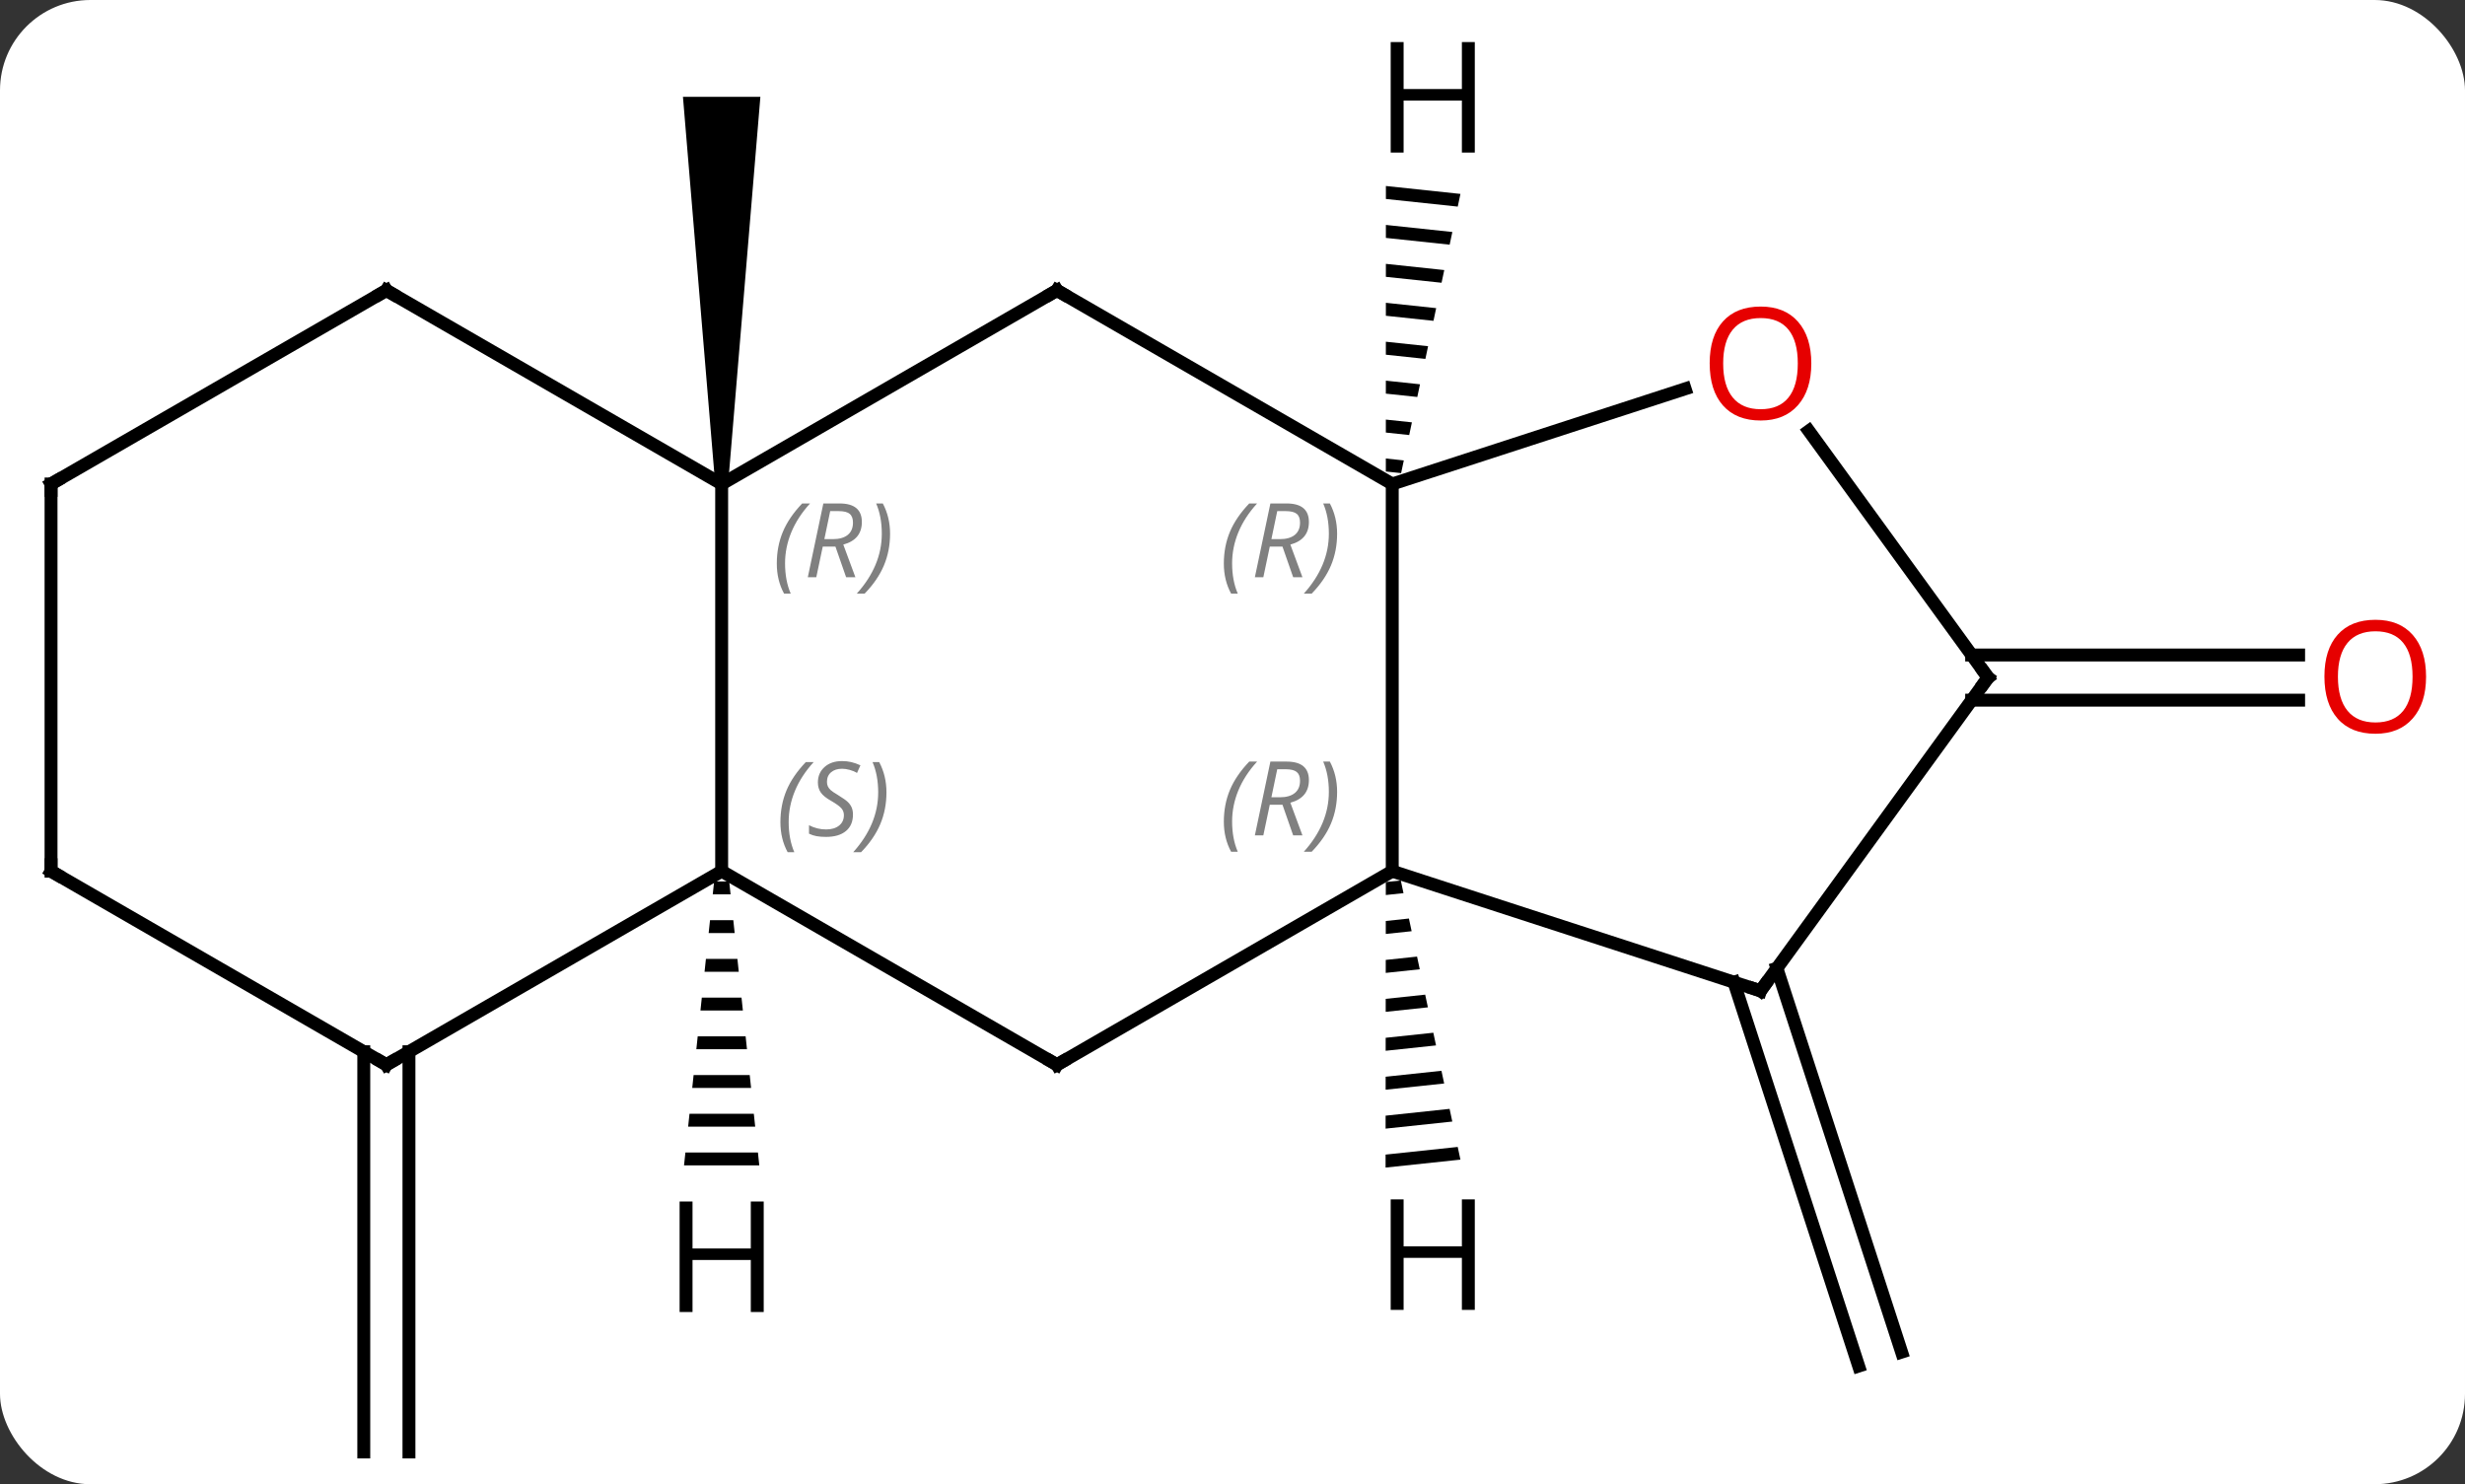 <svg width="191" viewBox="0 0 191 115" style="fill-opacity:1; color-rendering:auto; color-interpolation:auto; text-rendering:auto; stroke:black; stroke-linecap:square; stroke-miterlimit:10; shape-rendering:auto; stroke-opacity:1; fill:black; stroke-dasharray:none; font-weight:normal; stroke-width:1; font-family:'Open Sans'; font-style:normal; stroke-linejoin:miter; font-size:12; stroke-dashoffset:0; image-rendering:auto;" height="115" class="cas-substance-image" xmlns:xlink="http://www.w3.org/1999/xlink" xmlns="http://www.w3.org/2000/svg"><rect x="0" y="0" width="191" height="115" fill="#333333" stroke="none"/><svg class="cas-substance-single-component"><rect y="0" x="0" width="191" stroke="none" ry="7" rx="7" height="115" fill="white" class="cas-substance-group"/><svg y="0" x="0" width="191" viewBox="0 0 191 115" style="fill:black;" height="115" class="cas-substance-single-component-image"><svg><g><g transform="translate(94,60)" style="text-rendering:geometricPrecision; color-rendering:optimizeQuality; color-interpolation:linearRGB; stroke-linecap:butt; image-rendering:optimizeQuality;"><path style="stroke:none;" d="M-37.582 -22.5 L-38.582 -22.5 L-41.082 -52.5 L-35.082 -52.5 Z"/><line y2="21.49" y1="52.5" x2="-62.312" x1="-62.312" style="fill:none;"/><line y2="21.49" y1="52.5" x2="-65.812" x1="-65.812" style="fill:none;"/><line y2="15.02" y1="44.762" x2="43.682" x1="53.345" style="fill:none;"/><line y2="16.102" y1="45.844" x2="40.354" x1="50.017" style="fill:none;"/><line y2="-9.25" y1="-9.25" x2="58.773" x1="84.108" style="fill:none;"/><line y2="-5.75" y1="-5.75" x2="58.773" x1="84.108" style="fill:none;"/><line y2="7.5" y1="-22.5" x2="-38.082" x1="-38.082" style="fill:none;"/><line y2="-37.5" y1="-22.5" x2="-12.102" x1="-38.082" style="fill:none;"/><line y2="-37.5" y1="-22.5" x2="-64.062" x1="-38.082" style="fill:none;"/><line y2="22.5" y1="7.5" x2="-12.102" x1="-38.082" style="fill:none;"/><line y2="22.5" y1="7.5" x2="-64.062" x1="-38.082" style="fill:none;"/><line y2="-22.5" y1="-37.5" x2="13.878" x1="-12.102" style="fill:none;"/><line y2="-22.5" y1="-37.5" x2="-90.045" x1="-64.062" style="fill:none;"/><line y2="7.5" y1="22.5" x2="13.878" x1="-12.102" style="fill:none;"/><line y2="7.5" y1="22.5" x2="-90.045" x1="-64.062" style="fill:none;"/><line y2="7.5" y1="-22.5" x2="13.878" x1="13.878" style="fill:none;"/><line y2="-29.873" y1="-22.5" x2="36.571" x1="13.878" style="fill:none;"/><line y2="7.5" y1="-22.5" x2="-90.045" x1="-90.045" style="fill:none;"/><line y2="16.77" y1="7.5" x2="42.411" x1="13.878" style="fill:none;"/><line y2="-7.5" y1="-26.611" x2="60.045" x1="46.16" style="fill:none;"/><line y2="-7.5" y1="16.77" x2="60.045" x1="42.411" style="fill:none;"/><path style="stroke:none;" d="M-38.666 8.297 L-38.772 9.297 L-37.392 9.297 L-37.498 8.297 ZM-38.984 11.297 L-39.09 12.297 L-37.074 12.297 L-37.18 11.297 ZM-39.302 14.297 L-39.408 15.297 L-36.756 15.297 L-36.862 14.297 ZM-39.62 17.297 L-39.726 18.297 L-36.438 18.297 L-36.544 17.297 ZM-39.938 20.297 L-40.044 21.297 L-36.12 21.297 L-36.226 20.297 ZM-40.256 23.297 L-40.362 24.297 L-35.802 24.297 L-35.908 23.297 ZM-40.574 26.297 L-40.68 27.297 L-35.484 27.297 L-35.59 26.297 ZM-40.892 29.297 L-40.998 30.297 L-35.166 30.297 L-35.272 29.297 Z"/><path style="stroke:none;" d="M13.386 -45.589 L13.386 -44.583 L13.386 -44.583 L18.953 -43.992 L18.953 -43.992 L19.162 -44.975 L19.162 -44.975 L13.386 -45.589 ZM13.385 -42.572 L13.385 -41.567 L13.385 -41.567 L18.326 -41.042 L18.326 -41.042 L18.535 -42.025 L18.535 -42.025 L13.385 -42.572 ZM13.385 -39.556 L13.384 -38.55 L13.384 -38.55 L17.699 -38.092 L17.699 -38.092 L17.908 -39.075 L17.908 -39.075 L13.385 -39.556 ZM13.384 -36.539 L13.384 -35.534 L13.384 -35.534 L17.073 -35.142 L17.073 -35.142 L17.281 -36.125 L17.281 -36.125 L13.384 -36.539 ZM13.383 -33.523 L13.383 -32.517 L13.383 -32.517 L16.446 -32.192 L16.446 -32.192 L16.655 -33.175 L16.655 -33.175 L13.383 -33.523 ZM13.383 -30.506 L13.382 -29.501 L13.382 -29.501 L15.819 -29.242 L15.819 -29.242 L16.028 -30.225 L16.028 -30.225 L13.383 -30.506 ZM13.382 -27.49 L13.382 -26.485 L13.382 -26.485 L15.192 -26.292 L15.192 -26.292 L15.401 -27.276 L15.401 -27.276 L13.382 -27.49 ZM13.381 -24.474 L13.381 -23.468 L13.381 -23.468 L14.565 -23.342 L14.774 -24.326 L14.774 -24.326 L13.381 -24.474 Z"/><path style="stroke:none;" d="M14.54 8.219 L13.38 8.342 L13.38 8.342 L13.379 9.347 L13.379 9.347 L14.75 9.202 L14.75 9.202 L14.54 8.219 ZM15.17 11.168 L13.377 11.359 L13.377 12.364 L13.377 12.364 L15.38 12.151 L15.38 12.151 L15.17 11.168 ZM15.8 14.118 L13.375 14.375 L13.375 14.375 L13.374 15.381 L13.374 15.381 L16.01 15.101 L16.01 15.101 L15.8 14.118 ZM16.43 17.067 L13.372 17.392 L13.372 17.392 L13.371 18.398 L13.371 18.398 L16.64 18.05 L16.64 18.05 L16.43 17.067 ZM17.061 20.017 L13.369 20.409 L13.369 20.409 L13.368 21.415 L13.368 21.415 L17.27 21 L17.061 20.017 ZM17.691 22.966 L13.367 23.426 L13.367 23.426 L13.366 24.431 L13.366 24.431 L17.901 23.95 L17.901 23.95 L17.691 22.966 ZM18.321 25.916 L13.364 26.443 L13.364 26.443 L13.363 27.448 L13.363 27.448 L18.531 26.899 L18.531 26.899 L18.321 25.916 ZM18.951 28.866 L13.361 29.459 L13.361 29.459 L13.361 30.465 L13.361 30.465 L19.161 29.849 L19.161 29.849 L18.951 28.866 Z"/></g><g transform="translate(94,60)" style="fill:rgb(230,0,0); text-rendering:geometricPrecision; color-rendering:optimizeQuality; image-rendering:optimizeQuality; font-family:'Open Sans'; stroke:rgb(230,0,0); color-interpolation:linearRGB;"><path style="stroke:none;" d="M93.983 -7.57 Q93.983 -5.508 92.943 -4.328 Q91.904 -3.148 90.061 -3.148 Q88.17 -3.148 87.139 -4.312 Q86.108 -5.477 86.108 -7.586 Q86.108 -9.68 87.139 -10.828 Q88.17 -11.977 90.061 -11.977 Q91.92 -11.977 92.951 -10.805 Q93.983 -9.633 93.983 -7.57 ZM87.154 -7.57 Q87.154 -5.836 87.897 -4.93 Q88.639 -4.023 90.061 -4.023 Q91.483 -4.023 92.209 -4.922 Q92.936 -5.82 92.936 -7.57 Q92.936 -9.305 92.209 -10.195 Q91.483 -11.086 90.061 -11.086 Q88.639 -11.086 87.897 -10.188 Q87.154 -9.289 87.154 -7.57 Z"/></g><g transform="translate(94,60)" style="font-size:8.4px; fill:gray; text-rendering:geometricPrecision; image-rendering:optimizeQuality; color-rendering:optimizeQuality; font-family:'Open Sans'; font-style:italic; stroke:gray; color-interpolation:linearRGB;"><path style="stroke:none;" d="M-33.81 -16.336 Q-33.81 -17.664 -33.342 -18.789 Q-32.873 -19.914 -31.842 -20.992 L-31.232 -20.992 Q-32.201 -19.93 -32.685 -18.758 Q-33.17 -17.586 -33.17 -16.352 Q-33.17 -15.024 -32.732 -14.008 L-33.248 -14.008 Q-33.81 -15.039 -33.81 -16.336 ZM-30.25 -17.648 L-30.75 -15.274 L-31.407 -15.274 L-30.203 -20.992 L-28.953 -20.992 Q-27.219 -20.992 -27.219 -19.555 Q-27.219 -18.195 -28.657 -17.805 L-27.719 -15.274 L-28.438 -15.274 L-29.266 -17.648 L-30.25 -17.648 ZM-29.672 -20.398 Q-30.063 -18.477 -30.125 -18.227 L-29.469 -18.227 Q-28.719 -18.227 -28.313 -18.555 Q-27.907 -18.883 -27.907 -19.508 Q-27.907 -19.977 -28.164 -20.188 Q-28.422 -20.398 -29.016 -20.398 L-29.672 -20.398 ZM-25.033 -18.648 Q-25.033 -17.32 -25.51 -16.188 Q-25.986 -15.055 -27.002 -14.008 L-27.611 -14.008 Q-25.674 -16.164 -25.674 -18.648 Q-25.674 -19.977 -26.111 -20.992 L-25.596 -20.992 Q-25.033 -19.93 -25.033 -18.648 Z"/><path style="stroke:none;" d="M-33.53 3.703 Q-33.53 2.375 -33.062 1.25 Q-32.593 0.125 -31.561 -0.953 L-30.952 -0.953 Q-31.921 0.109 -32.405 1.281 Q-32.89 2.453 -32.89 3.688 Q-32.89 5.016 -32.452 6.031 L-32.968 6.031 Q-33.53 5 -33.53 3.703 ZM-27.908 3.109 Q-27.908 3.938 -28.455 4.391 Q-29.001 4.844 -30.001 4.844 Q-30.408 4.844 -30.72 4.789 Q-31.033 4.734 -31.314 4.594 L-31.314 3.938 Q-30.689 4.266 -29.986 4.266 Q-29.361 4.266 -28.986 3.969 Q-28.611 3.672 -28.611 3.156 Q-28.611 2.844 -28.814 2.617 Q-29.017 2.391 -29.58 2.063 Q-30.173 1.734 -30.4 1.406 Q-30.626 1.078 -30.626 0.625 Q-30.626 -0.109 -30.111 -0.57 Q-29.595 -1.031 -28.751 -1.031 Q-28.376 -1.031 -28.041 -0.953 Q-27.705 -0.875 -27.33 -0.703 L-27.595 -0.109 Q-27.845 -0.266 -28.166 -0.351 Q-28.486 -0.437 -28.751 -0.437 Q-29.283 -0.437 -29.603 -0.164 Q-29.923 0.109 -29.923 0.578 Q-29.923 0.781 -29.853 0.93 Q-29.783 1.078 -29.642 1.211 Q-29.501 1.344 -29.08 1.594 Q-28.517 1.938 -28.314 2.133 Q-28.111 2.328 -28.009 2.563 Q-27.908 2.797 -27.908 3.109 ZM-25.313 1.391 Q-25.313 2.719 -25.79 3.852 Q-26.266 4.984 -27.282 6.031 L-27.891 6.031 Q-25.954 3.875 -25.954 1.391 Q-25.954 0.063 -26.391 -0.953 L-25.876 -0.953 Q-25.313 0.109 -25.313 1.391 Z"/></g><g transform="translate(94,60)" style="stroke-linecap:butt; font-size:8.4px; text-rendering:geometricPrecision; image-rendering:optimizeQuality; color-rendering:optimizeQuality; font-family:'Open Sans'; font-style:italic; color-interpolation:linearRGB; stroke-miterlimit:5;"><path style="fill:none;" d="M-12.535 -37.25 L-12.102 -37.5 L-11.669 -37.25"/><path style="fill:none;" d="M-63.629 -37.25 L-64.062 -37.5 L-64.495 -37.25"/><path style="fill:none;" d="M-12.535 22.25 L-12.102 22.5 L-11.669 22.25"/><path style="fill:none;" d="M-63.629 22.25 L-64.062 22.5 L-64.495 22.25"/><path style="fill:gray; stroke:none;" d="M0.829 -16.336 Q0.829 -17.664 1.298 -18.789 Q1.767 -19.914 2.798 -20.992 L3.407 -20.992 Q2.438 -19.93 1.954 -18.758 Q1.47 -17.586 1.47 -16.352 Q1.47 -15.024 1.907 -14.008 L1.392 -14.008 Q0.829 -15.039 0.829 -16.336 ZM4.389 -17.648 L3.889 -15.274 L3.233 -15.274 L4.436 -20.992 L5.686 -20.992 Q7.42 -20.992 7.42 -19.555 Q7.42 -18.195 5.983 -17.805 L6.92 -15.274 L6.202 -15.274 L5.373 -17.648 L4.389 -17.648 ZM4.967 -20.398 Q4.577 -18.477 4.514 -18.227 L5.17 -18.227 Q5.92 -18.227 6.327 -18.555 Q6.733 -18.883 6.733 -19.508 Q6.733 -19.977 6.475 -20.188 Q6.217 -20.398 5.623 -20.398 L4.967 -20.398 ZM9.606 -18.648 Q9.606 -17.32 9.13 -16.188 Q8.653 -15.055 7.638 -14.008 L7.028 -14.008 Q8.966 -16.164 8.966 -18.648 Q8.966 -19.977 8.528 -20.992 L9.044 -20.992 Q9.606 -19.93 9.606 -18.648 Z"/><path style="fill:none;" d="M-89.612 -22.75 L-90.045 -22.5 L-90.045 -22"/><path style="fill:gray; stroke:none;" d="M0.829 3.664 Q0.829 2.336 1.298 1.211 Q1.767 0.086 2.798 -0.992 L3.407 -0.992 Q2.438 0.07 1.954 1.242 Q1.47 2.414 1.47 3.648 Q1.47 4.977 1.907 5.992 L1.392 5.992 Q0.829 4.961 0.829 3.664 ZM4.389 2.352 L3.889 4.727 L3.233 4.727 L4.436 -0.992 L5.686 -0.992 Q7.42 -0.992 7.42 0.445 Q7.42 1.805 5.983 2.195 L6.92 4.727 L6.202 4.727 L5.373 2.352 L4.389 2.352 ZM4.967 -0.398 Q4.577 1.524 4.514 1.774 L5.17 1.774 Q5.92 1.774 6.327 1.445 Q6.733 1.117 6.733 0.492 Q6.733 0.024 6.475 -0.187 Q6.217 -0.398 5.623 -0.398 L4.967 -0.398 ZM9.606 1.352 Q9.606 2.68 9.13 3.813 Q8.653 4.945 7.638 5.992 L7.028 5.992 Q8.966 3.836 8.966 1.352 Q8.966 0.024 8.528 -0.992 L9.044 -0.992 Q9.606 0.07 9.606 1.352 Z"/><path style="fill:none;" d="M-89.612 7.75 L-90.045 7.5 L-90.045 7"/></g><g transform="translate(94,60)" style="stroke-linecap:butt; fill:rgb(230,0,0); text-rendering:geometricPrecision; color-rendering:optimizeQuality; image-rendering:optimizeQuality; font-family:'Open Sans'; stroke:rgb(230,0,0); color-interpolation:linearRGB; stroke-miterlimit:5;"><path style="stroke:none;" d="M46.349 -31.84 Q46.349 -29.778 45.309 -28.598 Q44.27 -27.418 42.427 -27.418 Q40.536 -27.418 39.505 -28.582 Q38.474 -29.747 38.474 -31.856 Q38.474 -33.95 39.505 -35.098 Q40.536 -36.247 42.427 -36.247 Q44.286 -36.247 45.317 -35.075 Q46.349 -33.903 46.349 -31.84 ZM39.52 -31.84 Q39.52 -30.106 40.263 -29.2 Q41.005 -28.293 42.427 -28.293 Q43.849 -28.293 44.575 -29.192 Q45.302 -30.09 45.302 -31.84 Q45.302 -33.575 44.575 -34.465 Q43.849 -35.356 42.427 -35.356 Q41.005 -35.356 40.263 -34.458 Q39.52 -33.559 39.52 -31.84 Z"/><path style="fill:none; stroke:black;" d="M41.935 16.616 L42.411 16.77 L42.705 16.366"/><path style="fill:none; stroke:black;" d="M59.751 -7.904 L60.045 -7.5 L59.751 -7.096"/><path style="fill:black; stroke:none;" d="M-34.824 41.656 L-35.824 41.656 L-35.824 37.625 L-40.34 37.625 L-40.34 41.656 L-41.34 41.656 L-41.34 33.094 L-40.34 33.094 L-40.34 36.734 L-35.824 36.734 L-35.824 33.094 L-34.824 33.094 L-34.824 41.656 Z"/><path style="fill:black; stroke:none;" d="M20.274 -48.179 L19.274 -48.179 L19.274 -52.21 L14.758 -52.21 L14.758 -48.179 L13.758 -48.179 L13.758 -56.741 L14.758 -56.741 L14.758 -53.101 L19.274 -53.101 L19.274 -56.741 L20.274 -56.741 L20.274 -48.179 Z"/><path style="fill:black; stroke:none;" d="M20.274 41.491 L19.274 41.491 L19.274 37.46 L14.758 37.46 L14.758 41.491 L13.758 41.491 L13.758 32.929 L14.758 32.929 L14.758 36.569 L19.274 36.569 L19.274 32.929 L20.274 32.929 L20.274 41.491 Z"/></g></g></svg></svg></svg></svg>